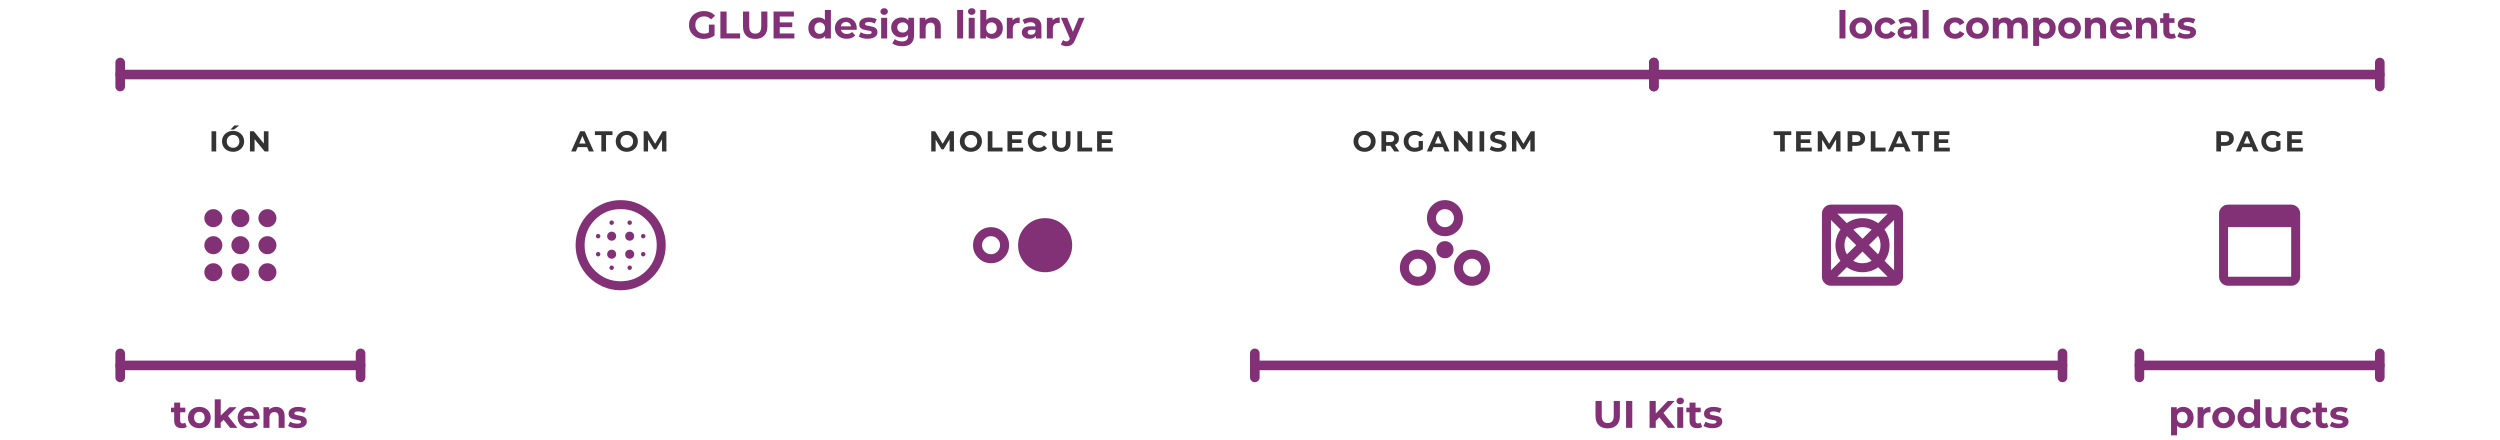 <svg width="1040" height="183" viewBox="0 0 1040 183" fill="none" xmlns="http://www.w3.org/2000/svg">
<path d="M294.896 10.224H297.264V14.768C296.656 15.227 295.952 15.579 295.152 15.824C294.352 16.069 293.547 16.192 292.736 16.192C291.573 16.192 290.528 15.947 289.6 15.456C288.672 14.955 287.941 14.267 287.408 13.392C286.885 12.507 286.624 11.509 286.624 10.4C286.624 9.291 286.885 8.299 287.408 7.424C287.941 6.539 288.677 5.851 289.616 5.36C290.555 4.859 291.611 4.608 292.784 4.608C293.765 4.608 294.656 4.773 295.456 5.104C296.256 5.435 296.928 5.915 297.472 6.544L295.808 8.08C295.008 7.237 294.043 6.816 292.912 6.816C292.197 6.816 291.563 6.965 291.008 7.264C290.453 7.563 290.021 7.984 289.712 8.528C289.403 9.072 289.248 9.696 289.248 10.4C289.248 11.093 289.403 11.712 289.712 12.256C290.021 12.8 290.448 13.227 290.992 13.536C291.547 13.835 292.176 13.984 292.88 13.984C293.627 13.984 294.299 13.824 294.896 13.504V10.224ZM299.672 4.8H302.264V13.888H307.88V16H299.672V4.8ZM314.163 16.192C312.563 16.192 311.315 15.749 310.419 14.864C309.534 13.979 309.091 12.715 309.091 11.072V4.8H311.683V10.976C311.683 12.981 312.515 13.984 314.179 13.984C314.99 13.984 315.609 13.744 316.035 13.264C316.462 12.773 316.675 12.011 316.675 10.976V4.8H319.235V11.072C319.235 12.715 318.787 13.979 317.891 14.864C317.006 15.749 315.763 16.192 314.163 16.192ZM330.469 13.92V16H321.797V4.8H330.261V6.88H324.373V9.312H329.573V11.328H324.373V13.92H330.469ZM345.654 4.128V16H343.27V15.008C342.652 15.755 341.756 16.128 340.582 16.128C339.772 16.128 339.036 15.947 338.374 15.584C337.724 15.221 337.212 14.704 336.838 14.032C336.465 13.36 336.278 12.581 336.278 11.696C336.278 10.811 336.465 10.032 336.838 9.36C337.212 8.688 337.724 8.171 338.374 7.808C339.036 7.445 339.772 7.264 340.582 7.264C341.681 7.264 342.54 7.611 343.158 8.304V4.128H345.654ZM341.014 14.08C341.644 14.08 342.166 13.867 342.582 13.44C342.998 13.003 343.206 12.421 343.206 11.696C343.206 10.971 342.998 10.395 342.582 9.968C342.166 9.531 341.644 9.312 341.014 9.312C340.374 9.312 339.846 9.531 339.43 9.968C339.014 10.395 338.806 10.971 338.806 11.696C338.806 12.421 339.014 13.003 339.43 13.44C339.846 13.867 340.374 14.08 341.014 14.08ZM356.397 11.728C356.397 11.76 356.381 11.984 356.349 12.4H349.837C349.954 12.933 350.231 13.355 350.669 13.664C351.106 13.973 351.65 14.128 352.301 14.128C352.749 14.128 353.143 14.064 353.485 13.936C353.837 13.797 354.162 13.584 354.461 13.296L355.789 14.736C354.978 15.664 353.794 16.128 352.237 16.128C351.266 16.128 350.407 15.941 349.661 15.568C348.914 15.184 348.338 14.656 347.933 13.984C347.527 13.312 347.325 12.549 347.325 11.696C347.325 10.853 347.522 10.096 347.917 9.424C348.322 8.741 348.871 8.213 349.565 7.84C350.269 7.456 351.053 7.264 351.917 7.264C352.759 7.264 353.522 7.445 354.205 7.808C354.887 8.171 355.421 8.693 355.805 9.376C356.199 10.048 356.397 10.832 356.397 11.728ZM351.933 9.152C351.367 9.152 350.893 9.312 350.509 9.632C350.125 9.952 349.89 10.389 349.805 10.944H354.045C353.959 10.4 353.725 9.968 353.341 9.648C352.957 9.317 352.487 9.152 351.933 9.152ZM360.954 16.128C360.24 16.128 359.541 16.043 358.858 15.872C358.176 15.691 357.632 15.467 357.226 15.2L358.058 13.408C358.442 13.653 358.906 13.856 359.45 14.016C359.994 14.165 360.528 14.24 361.05 14.24C362.106 14.24 362.634 13.979 362.634 13.456C362.634 13.211 362.49 13.035 362.202 12.928C361.914 12.821 361.472 12.731 360.874 12.656C360.17 12.549 359.589 12.427 359.13 12.288C358.672 12.149 358.272 11.904 357.93 11.552C357.6 11.2 357.434 10.699 357.434 10.048C357.434 9.504 357.589 9.024 357.898 8.608C358.218 8.181 358.677 7.851 359.274 7.616C359.882 7.381 360.597 7.264 361.418 7.264C362.026 7.264 362.629 7.333 363.226 7.472C363.834 7.6 364.336 7.781 364.73 8.016L363.898 9.792C363.141 9.365 362.314 9.152 361.418 9.152C360.885 9.152 360.485 9.227 360.218 9.376C359.952 9.525 359.818 9.717 359.818 9.952C359.818 10.219 359.962 10.405 360.25 10.512C360.538 10.619 360.997 10.72 361.626 10.816C362.33 10.933 362.906 11.061 363.354 11.2C363.802 11.328 364.192 11.568 364.522 11.92C364.853 12.272 365.018 12.763 365.018 13.392C365.018 13.925 364.858 14.4 364.538 14.816C364.218 15.232 363.749 15.557 363.13 15.792C362.522 16.016 361.797 16.128 360.954 16.128ZM366.558 7.392H369.054V16H366.558V7.392ZM367.806 6.192C367.348 6.192 366.974 6.059 366.686 5.792C366.398 5.525 366.254 5.195 366.254 4.8C366.254 4.405 366.398 4.075 366.686 3.808C366.974 3.541 367.348 3.408 367.806 3.408C368.265 3.408 368.638 3.536 368.926 3.792C369.214 4.048 369.358 4.368 369.358 4.752C369.358 5.168 369.214 5.515 368.926 5.792C368.638 6.059 368.265 6.192 367.806 6.192ZM380.251 7.392V14.56C380.251 16.139 379.84 17.312 379.019 18.08C378.197 18.848 376.997 19.232 375.419 19.232C374.587 19.232 373.797 19.131 373.051 18.928C372.304 18.725 371.685 18.432 371.195 18.048L372.187 16.256C372.549 16.555 373.008 16.789 373.563 16.96C374.117 17.141 374.672 17.232 375.227 17.232C376.091 17.232 376.725 17.035 377.131 16.64C377.547 16.256 377.755 15.669 377.755 14.88V14.512C377.104 15.227 376.197 15.584 375.035 15.584C374.245 15.584 373.52 15.413 372.859 15.072C372.208 14.72 371.691 14.229 371.307 13.6C370.923 12.971 370.731 12.245 370.731 11.424C370.731 10.603 370.923 9.877 371.307 9.248C371.691 8.619 372.208 8.133 372.859 7.792C373.52 7.44 374.245 7.264 375.035 7.264C376.283 7.264 377.232 7.675 377.883 8.496V7.392H380.251ZM375.531 13.536C376.192 13.536 376.731 13.344 377.147 12.96C377.573 12.565 377.787 12.053 377.787 11.424C377.787 10.795 377.573 10.288 377.147 9.904C376.731 9.509 376.192 9.312 375.531 9.312C374.869 9.312 374.325 9.509 373.899 9.904C373.472 10.288 373.259 10.795 373.259 11.424C373.259 12.053 373.472 12.565 373.899 12.96C374.325 13.344 374.869 13.536 375.531 13.536ZM387.806 7.264C388.873 7.264 389.731 7.584 390.382 8.224C391.043 8.864 391.374 9.813 391.374 11.072V16H388.878V11.456C388.878 10.773 388.729 10.267 388.43 9.936C388.131 9.595 387.699 9.424 387.134 9.424C386.505 9.424 386.003 9.621 385.63 10.016C385.257 10.4 385.07 10.976 385.07 11.744V16H382.574V7.392H384.958V8.4C385.289 8.037 385.699 7.76 386.19 7.568C386.681 7.365 387.219 7.264 387.806 7.264ZM398.168 4.128H400.664V16H398.168V4.128ZM402.98 7.392H405.476V16H402.98V7.392ZM404.228 6.192C403.769 6.192 403.396 6.059 403.108 5.792C402.82 5.525 402.676 5.195 402.676 4.8C402.676 4.405 402.82 4.075 403.108 3.808C403.396 3.541 403.769 3.408 404.228 3.408C404.687 3.408 405.06 3.536 405.348 3.792C405.636 4.048 405.78 4.368 405.78 4.752C405.78 5.168 405.636 5.515 405.348 5.792C405.06 6.059 404.687 6.192 404.228 6.192ZM412.881 7.264C413.681 7.264 414.406 7.451 415.057 7.824C415.718 8.187 416.235 8.704 416.609 9.376C416.982 10.037 417.169 10.811 417.169 11.696C417.169 12.581 416.982 13.36 416.609 14.032C416.235 14.693 415.718 15.211 415.057 15.584C414.406 15.947 413.681 16.128 412.881 16.128C411.697 16.128 410.795 15.755 410.177 15.008V16H407.793V4.128H410.289V8.304C410.918 7.611 411.782 7.264 412.881 7.264ZM412.449 14.08C413.089 14.08 413.611 13.867 414.017 13.44C414.433 13.003 414.641 12.421 414.641 11.696C414.641 10.971 414.433 10.395 414.017 9.968C413.611 9.531 413.089 9.312 412.449 9.312C411.809 9.312 411.281 9.531 410.865 9.968C410.459 10.395 410.257 10.971 410.257 11.696C410.257 12.421 410.459 13.003 410.865 13.44C411.281 13.867 411.809 14.08 412.449 14.08ZM421.224 8.528C421.522 8.112 421.922 7.797 422.424 7.584C422.936 7.371 423.522 7.264 424.184 7.264V9.568C423.906 9.547 423.72 9.536 423.624 9.536C422.909 9.536 422.349 9.739 421.944 10.144C421.538 10.539 421.336 11.136 421.336 11.936V16H418.84V7.392H421.224V8.528ZM429.093 7.264C430.426 7.264 431.45 7.584 432.165 8.224C432.879 8.853 433.237 9.808 433.237 11.088V16H430.901V14.928C430.431 15.728 429.557 16.128 428.277 16.128C427.615 16.128 427.039 16.016 426.549 15.792C426.069 15.568 425.701 15.259 425.445 14.864C425.189 14.469 425.061 14.021 425.061 13.52C425.061 12.72 425.359 12.091 425.957 11.632C426.565 11.173 427.498 10.944 428.757 10.944H430.741C430.741 10.4 430.575 9.984 430.245 9.696C429.914 9.397 429.418 9.248 428.757 9.248C428.298 9.248 427.845 9.323 427.397 9.472C426.959 9.611 426.586 9.803 426.277 10.048L425.381 8.304C425.85 7.973 426.41 7.717 427.061 7.536C427.722 7.355 428.399 7.264 429.093 7.264ZM428.901 14.448C429.327 14.448 429.706 14.352 430.037 14.16C430.367 13.957 430.602 13.664 430.741 13.28V12.4H429.029C428.005 12.4 427.493 12.736 427.493 13.408C427.493 13.728 427.615 13.984 427.861 14.176C428.117 14.357 428.463 14.448 428.901 14.448ZM437.88 8.528C438.178 8.112 438.578 7.797 439.08 7.584C439.592 7.371 440.178 7.264 440.84 7.264V9.568C440.562 9.547 440.376 9.536 440.28 9.536C439.565 9.536 439.005 9.739 438.6 10.144C438.194 10.539 437.992 11.136 437.992 11.936V16H435.496V7.392H437.88V8.528ZM451.165 7.392L447.277 16.528C446.882 17.52 446.391 18.219 445.805 18.624C445.229 19.029 444.53 19.232 443.709 19.232C443.261 19.232 442.818 19.163 442.381 19.024C441.943 18.885 441.586 18.693 441.309 18.448L442.221 16.672C442.413 16.843 442.631 16.976 442.877 17.072C443.133 17.168 443.383 17.216 443.629 17.216C443.97 17.216 444.247 17.131 444.461 16.96C444.674 16.8 444.866 16.528 445.037 16.144L445.069 16.064L441.341 7.392H443.917L446.333 13.232L448.765 7.392H451.165Z" fill="#833177"/>
<path d="M50 26V36" stroke="#833177" stroke-width="4" stroke-linecap="round"/>
<path d="M50 31H688" stroke="#833177" stroke-width="4" stroke-linecap="round"/>
<path d="M688 26V36" stroke="#833177" stroke-width="4" stroke-linecap="round"/>
<path d="M765.215 4.128H767.711V16H765.215V4.128ZM774.123 16.128C773.216 16.128 772.4 15.941 771.675 15.568C770.96 15.184 770.4 14.656 769.995 13.984C769.59 13.312 769.387 12.549 769.387 11.696C769.387 10.843 769.59 10.08 769.995 9.408C770.4 8.736 770.96 8.213 771.675 7.84C772.4 7.456 773.216 7.264 774.123 7.264C775.03 7.264 775.84 7.456 776.555 7.84C777.27 8.213 777.83 8.736 778.235 9.408C778.64 10.08 778.843 10.843 778.843 11.696C778.843 12.549 778.64 13.312 778.235 13.984C777.83 14.656 777.27 15.184 776.555 15.568C775.84 15.941 775.03 16.128 774.123 16.128ZM774.123 14.08C774.763 14.08 775.286 13.867 775.691 13.44C776.107 13.003 776.315 12.421 776.315 11.696C776.315 10.971 776.107 10.395 775.691 9.968C775.286 9.531 774.763 9.312 774.123 9.312C773.483 9.312 772.955 9.531 772.539 9.968C772.123 10.395 771.915 10.971 771.915 11.696C771.915 12.421 772.123 13.003 772.539 13.44C772.955 13.867 773.483 14.08 774.123 14.08ZM784.671 16.128C783.754 16.128 782.927 15.941 782.191 15.568C781.466 15.184 780.895 14.656 780.479 13.984C780.074 13.312 779.871 12.549 779.871 11.696C779.871 10.843 780.074 10.08 780.479 9.408C780.895 8.736 781.466 8.213 782.191 7.84C782.927 7.456 783.754 7.264 784.671 7.264C785.578 7.264 786.367 7.456 787.039 7.84C787.722 8.213 788.218 8.752 788.527 9.456L786.591 10.496C786.143 9.707 785.498 9.312 784.655 9.312C784.005 9.312 783.466 9.525 783.039 9.952C782.613 10.379 782.399 10.96 782.399 11.696C782.399 12.432 782.613 13.013 783.039 13.44C783.466 13.867 784.005 14.08 784.655 14.08C785.509 14.08 786.154 13.685 786.591 12.896L788.527 13.952C788.218 14.635 787.722 15.168 787.039 15.552C786.367 15.936 785.578 16.128 784.671 16.128ZM793.437 7.264C794.77 7.264 795.794 7.584 796.509 8.224C797.223 8.853 797.581 9.808 797.581 11.088V16H795.245V14.928C794.775 15.728 793.901 16.128 792.621 16.128C791.959 16.128 791.383 16.016 790.893 15.792C790.413 15.568 790.045 15.259 789.789 14.864C789.533 14.469 789.405 14.021 789.405 13.52C789.405 12.72 789.703 12.091 790.301 11.632C790.909 11.173 791.842 10.944 793.101 10.944H795.085C795.085 10.4 794.919 9.984 794.589 9.696C794.258 9.397 793.762 9.248 793.101 9.248C792.642 9.248 792.189 9.323 791.741 9.472C791.303 9.611 790.93 9.803 790.621 10.048L789.725 8.304C790.194 7.973 790.754 7.717 791.405 7.536C792.066 7.355 792.743 7.264 793.437 7.264ZM793.245 14.448C793.671 14.448 794.05 14.352 794.381 14.16C794.711 13.957 794.946 13.664 795.085 13.28V12.4H793.373C792.349 12.4 791.837 12.736 791.837 13.408C791.837 13.728 791.959 13.984 792.205 14.176C792.461 14.357 792.807 14.448 793.245 14.448ZM799.84 4.128H802.336V16H799.84V4.128ZM813.343 16.128C812.426 16.128 811.599 15.941 810.863 15.568C810.138 15.184 809.567 14.656 809.151 13.984C808.746 13.312 808.543 12.549 808.543 11.696C808.543 10.843 808.746 10.08 809.151 9.408C809.567 8.736 810.138 8.213 810.863 7.84C811.599 7.456 812.426 7.264 813.343 7.264C814.25 7.264 815.039 7.456 815.711 7.84C816.394 8.213 816.89 8.752 817.199 9.456L815.263 10.496C814.815 9.707 814.17 9.312 813.327 9.312C812.677 9.312 812.138 9.525 811.711 9.952C811.285 10.379 811.071 10.96 811.071 11.696C811.071 12.432 811.285 13.013 811.711 13.44C812.138 13.867 812.677 14.08 813.327 14.08C814.181 14.08 814.826 13.685 815.263 12.896L817.199 13.952C816.89 14.635 816.394 15.168 815.711 15.552C815.039 15.936 814.25 16.128 813.343 16.128ZM822.623 16.128C821.716 16.128 820.9 15.941 820.175 15.568C819.46 15.184 818.9 14.656 818.495 13.984C818.09 13.312 817.887 12.549 817.887 11.696C817.887 10.843 818.09 10.08 818.495 9.408C818.9 8.736 819.46 8.213 820.175 7.84C820.9 7.456 821.716 7.264 822.623 7.264C823.53 7.264 824.34 7.456 825.055 7.84C825.77 8.213 826.33 8.736 826.735 9.408C827.14 10.08 827.343 10.843 827.343 11.696C827.343 12.549 827.14 13.312 826.735 13.984C826.33 14.656 825.77 15.184 825.055 15.568C824.34 15.941 823.53 16.128 822.623 16.128ZM822.623 14.08C823.263 14.08 823.786 13.867 824.191 13.44C824.607 13.003 824.815 12.421 824.815 11.696C824.815 10.971 824.607 10.395 824.191 9.968C823.786 9.531 823.263 9.312 822.623 9.312C821.983 9.312 821.455 9.531 821.039 9.968C820.623 10.395 820.415 10.971 820.415 11.696C820.415 12.421 820.623 13.003 821.039 13.44C821.455 13.867 821.983 14.08 822.623 14.08ZM840.035 7.264C841.113 7.264 841.966 7.584 842.595 8.224C843.235 8.853 843.555 9.803 843.555 11.072V16H841.059V11.456C841.059 10.773 840.915 10.267 840.627 9.936C840.35 9.595 839.95 9.424 839.427 9.424C838.841 9.424 838.377 9.616 838.035 10C837.694 10.373 837.523 10.933 837.523 11.68V16H835.027V11.456C835.027 10.101 834.483 9.424 833.395 9.424C832.819 9.424 832.361 9.616 832.019 10C831.678 10.373 831.507 10.933 831.507 11.68V16H829.011V7.392H831.395V8.384C831.715 8.021 832.105 7.744 832.563 7.552C833.033 7.36 833.545 7.264 834.099 7.264C834.707 7.264 835.257 7.387 835.747 7.632C836.238 7.867 836.633 8.213 836.931 8.672C837.283 8.224 837.726 7.877 838.259 7.632C838.803 7.387 839.395 7.264 840.035 7.264ZM850.881 7.264C851.681 7.264 852.406 7.451 853.057 7.824C853.718 8.187 854.235 8.704 854.609 9.376C854.982 10.037 855.169 10.811 855.169 11.696C855.169 12.581 854.982 13.36 854.609 14.032C854.235 14.693 853.718 15.211 853.057 15.584C852.406 15.947 851.681 16.128 850.881 16.128C849.782 16.128 848.918 15.781 848.289 15.088V19.104H845.793V7.392H848.177V8.384C848.795 7.637 849.697 7.264 850.881 7.264ZM850.449 14.08C851.089 14.08 851.611 13.867 852.017 13.44C852.433 13.003 852.641 12.421 852.641 11.696C852.641 10.971 852.433 10.395 852.017 9.968C851.611 9.531 851.089 9.312 850.449 9.312C849.809 9.312 849.281 9.531 848.865 9.968C848.459 10.395 848.257 10.971 848.257 11.696C848.257 12.421 848.459 13.003 848.865 13.44C849.281 13.867 849.809 14.08 850.449 14.08ZM860.936 16.128C860.029 16.128 859.213 15.941 858.488 15.568C857.773 15.184 857.213 14.656 856.808 13.984C856.402 13.312 856.2 12.549 856.2 11.696C856.2 10.843 856.402 10.08 856.808 9.408C857.213 8.736 857.773 8.213 858.488 7.84C859.213 7.456 860.029 7.264 860.936 7.264C861.842 7.264 862.653 7.456 863.368 7.84C864.082 8.213 864.642 8.736 865.048 9.408C865.453 10.08 865.656 10.843 865.656 11.696C865.656 12.549 865.453 13.312 865.048 13.984C864.642 14.656 864.082 15.184 863.368 15.568C862.653 15.941 861.842 16.128 860.936 16.128ZM860.936 14.08C861.576 14.08 862.098 13.867 862.504 13.44C862.92 13.003 863.128 12.421 863.128 11.696C863.128 10.971 862.92 10.395 862.504 9.968C862.098 9.531 861.576 9.312 860.936 9.312C860.296 9.312 859.768 9.531 859.352 9.968C858.936 10.395 858.728 10.971 858.728 11.696C858.728 12.421 858.936 13.003 859.352 13.44C859.768 13.867 860.296 14.08 860.936 14.08ZM872.556 7.264C873.623 7.264 874.481 7.584 875.132 8.224C875.793 8.864 876.124 9.813 876.124 11.072V16H873.628V11.456C873.628 10.773 873.479 10.267 873.18 9.936C872.881 9.595 872.449 9.424 871.884 9.424C871.255 9.424 870.753 9.621 870.38 10.016C870.007 10.4 869.82 10.976 869.82 11.744V16H867.324V7.392H869.708V8.4C870.039 8.037 870.449 7.76 870.94 7.568C871.431 7.365 871.969 7.264 872.556 7.264ZM886.912 11.728C886.912 11.76 886.896 11.984 886.864 12.4H880.352C880.469 12.933 880.747 13.355 881.184 13.664C881.621 13.973 882.165 14.128 882.816 14.128C883.264 14.128 883.659 14.064 884 13.936C884.352 13.797 884.677 13.584 884.976 13.296L886.304 14.736C885.493 15.664 884.309 16.128 882.752 16.128C881.781 16.128 880.923 15.941 880.176 15.568C879.429 15.184 878.853 14.656 878.448 13.984C878.043 13.312 877.84 12.549 877.84 11.696C877.84 10.853 878.037 10.096 878.432 9.424C878.837 8.741 879.387 8.213 880.08 7.84C880.784 7.456 881.568 7.264 882.432 7.264C883.275 7.264 884.037 7.445 884.72 7.808C885.403 8.171 885.936 8.693 886.32 9.376C886.715 10.048 886.912 10.832 886.912 11.728ZM882.448 9.152C881.883 9.152 881.408 9.312 881.024 9.632C880.64 9.952 880.405 10.389 880.32 10.944H884.56C884.475 10.4 884.24 9.968 883.856 9.648C883.472 9.317 883.003 9.152 882.448 9.152ZM893.806 7.264C894.873 7.264 895.731 7.584 896.382 8.224C897.043 8.864 897.374 9.813 897.374 11.072V16H894.878V11.456C894.878 10.773 894.729 10.267 894.43 9.936C894.131 9.595 893.699 9.424 893.134 9.424C892.505 9.424 892.003 9.621 891.63 10.016C891.257 10.4 891.07 10.976 891.07 11.744V16H888.574V7.392H890.958V8.4C891.289 8.037 891.699 7.76 892.19 7.568C892.681 7.365 893.219 7.264 893.806 7.264ZM905.188 15.584C904.943 15.765 904.639 15.904 904.276 16C903.924 16.085 903.551 16.128 903.156 16.128C902.132 16.128 901.338 15.867 900.772 15.344C900.218 14.821 899.94 14.053 899.94 13.04V9.504H898.612V7.584H899.94V5.488H902.436V7.584H904.58V9.504H902.436V13.008C902.436 13.371 902.527 13.653 902.708 13.856C902.9 14.048 903.167 14.144 903.508 14.144C903.903 14.144 904.239 14.037 904.516 13.824L905.188 15.584ZM909.486 16.128C908.771 16.128 908.072 16.043 907.39 15.872C906.707 15.691 906.163 15.467 905.758 15.2L906.59 13.408C906.974 13.653 907.438 13.856 907.982 14.016C908.526 14.165 909.059 14.24 909.582 14.24C910.638 14.24 911.166 13.979 911.166 13.456C911.166 13.211 911.022 13.035 910.734 12.928C910.446 12.821 910.003 12.731 909.406 12.656C908.702 12.549 908.12 12.427 907.662 12.288C907.203 12.149 906.803 11.904 906.462 11.552C906.131 11.2 905.965 10.699 905.965 10.048C905.965 9.504 906.12 9.024 906.43 8.608C906.75 8.181 907.208 7.851 907.806 7.616C908.414 7.381 909.128 7.264 909.95 7.264C910.558 7.264 911.16 7.333 911.758 7.472C912.366 7.6 912.867 7.781 913.262 8.016L912.43 9.792C911.672 9.365 910.846 9.152 909.95 9.152C909.416 9.152 909.016 9.227 908.75 9.376C908.483 9.525 908.35 9.717 908.35 9.952C908.35 10.219 908.494 10.405 908.782 10.512C909.07 10.619 909.528 10.72 910.158 10.816C910.862 10.933 911.438 11.061 911.886 11.2C912.334 11.328 912.723 11.568 913.054 11.92C913.384 12.272 913.55 12.763 913.55 13.392C913.55 13.925 913.39 14.4 913.07 14.816C912.75 15.232 912.28 15.557 911.662 15.792C911.054 16.016 910.328 16.128 909.486 16.128Z" fill="#833177"/>
<path d="M688 26V36" stroke="#833177" stroke-width="4" stroke-linecap="round"/>
<path d="M688 31H990" stroke="#833177" stroke-width="4" stroke-linecap="round"/>
<path d="M990 26V36" stroke="#833177" stroke-width="4" stroke-linecap="round"/>
<path d="M87.996 54.6H89.94V63H87.996V54.6ZM96.962 63.144C96.09 63.144 95.302 62.956 94.597 62.58C93.901 62.204 93.353 61.688 92.954 61.032C92.561 60.368 92.365 59.624 92.365 58.8C92.365 57.976 92.561 57.236 92.954 56.58C93.353 55.916 93.901 55.396 94.597 55.02C95.302 54.644 96.09 54.456 96.962 54.456C97.834 54.456 98.618 54.644 99.314 55.02C100.01 55.396 100.558 55.916 100.958 56.58C101.358 57.236 101.558 57.976 101.558 58.8C101.558 59.624 101.358 60.368 100.958 61.032C100.558 61.688 100.01 62.204 99.314 62.58C98.618 62.956 97.834 63.144 96.962 63.144ZM96.962 61.488C97.457 61.488 97.906 61.376 98.305 61.152C98.706 60.92 99.017 60.6 99.242 60.192C99.474 59.784 99.59 59.32 99.59 58.8C99.59 58.28 99.474 57.816 99.242 57.408C99.017 57 98.706 56.684 98.305 56.46C97.906 56.228 97.457 56.112 96.962 56.112C96.466 56.112 96.017 56.228 95.618 56.46C95.218 56.684 94.901 57 94.669 57.408C94.445 57.816 94.334 58.28 94.334 58.8C94.334 59.32 94.445 59.784 94.669 60.192C94.901 60.6 95.218 60.92 95.618 61.152C96.017 61.376 96.466 61.488 96.962 61.488ZM97.49 52.188H99.505L97.334 53.916H95.87L97.49 52.188ZM111.683 54.6V63H110.087L105.899 57.9V63H103.979V54.6H105.587L109.763 59.7V54.6H111.683Z" fill="#333333"/>
<mask id="mask0_1191_14022" style="mask-type:alpha" maskUnits="userSpaceOnUse" x="77" y="79" width="46" height="46">
<rect x="77.5" y="79.5" width="45" height="45" fill="#D9D9D9"/>
</mask>
<g mask="url(#mask0_1191_14022)">
<path d="M88.75 117C87.719 117 86.836 116.632 86.102 115.898C85.367 115.164 85 114.281 85 113.25C85 112.218 85.367 111.335 86.102 110.601C86.836 109.867 87.719 109.5 88.75 109.5C89.781 109.5 90.664 109.867 91.398 110.601C92.133 111.335 92.5 112.218 92.5 113.25C92.5 114.281 92.133 115.164 91.398 115.898C90.664 116.632 89.781 117 88.75 117ZM100 117C98.969 117 98.086 116.632 97.352 115.898C96.617 115.164 96.25 114.281 96.25 113.25C96.25 112.218 96.617 111.335 97.352 110.601C98.086 109.867 98.969 109.5 100 109.5C101.031 109.5 101.914 109.867 102.648 110.601C103.383 111.335 103.75 112.218 103.75 113.25C103.75 114.281 103.383 115.164 102.648 115.898C101.914 116.632 101.031 117 100 117ZM111.25 117C110.219 117 109.336 116.632 108.602 115.898C107.867 115.164 107.5 114.281 107.5 113.25C107.5 112.218 107.867 111.335 108.602 110.601C109.336 109.867 110.219 109.5 111.25 109.5C112.281 109.5 113.164 109.867 113.898 110.601C114.633 111.335 115 112.218 115 113.25C115 114.281 114.633 115.164 113.898 115.898C113.164 116.632 112.281 117 111.25 117ZM88.75 105.75C87.719 105.75 86.836 105.382 86.102 104.648C85.367 103.914 85 103.031 85 102C85 100.968 85.367 100.085 86.102 99.351C86.836 98.617 87.719 98.249 88.75 98.249C89.781 98.249 90.664 98.617 91.398 99.351C92.133 100.085 92.5 100.968 92.5 102C92.5 103.031 92.133 103.914 91.398 104.648C90.664 105.382 89.781 105.75 88.75 105.75ZM100 105.75C98.969 105.75 98.086 105.382 97.352 104.648C96.617 103.914 96.25 103.031 96.25 102C96.25 100.968 96.617 100.085 97.352 99.351C98.086 98.617 98.969 98.249 100 98.249C101.031 98.249 101.914 98.617 102.648 99.351C103.383 100.085 103.75 100.968 103.75 102C103.75 103.031 103.383 103.914 102.648 104.648C101.914 105.382 101.031 105.75 100 105.75ZM111.25 105.75C110.219 105.75 109.336 105.382 108.602 104.648C107.867 103.914 107.5 103.031 107.5 102C107.5 100.968 107.867 100.085 108.602 99.351C109.336 98.617 110.219 98.249 111.25 98.249C112.281 98.249 113.164 98.617 113.898 99.351C114.633 100.085 115 100.968 115 102C115 103.031 114.633 103.914 113.898 104.648C113.164 105.382 112.281 105.75 111.25 105.75ZM88.75 94.499C87.719 94.499 86.836 94.132 86.102 93.398C85.367 92.664 85 91.781 85 90.749C85 89.718 85.367 88.835 86.102 88.101C86.836 87.367 87.719 86.999 88.75 86.999C89.781 86.999 90.664 87.367 91.398 88.101C92.133 88.835 92.5 89.718 92.5 90.749C92.5 91.781 92.133 92.664 91.398 93.398C90.664 94.132 89.781 94.499 88.75 94.499ZM100 94.499C98.969 94.499 98.086 94.132 97.352 93.398C96.617 92.664 96.25 91.781 96.25 90.749C96.25 89.718 96.617 88.835 97.352 88.101C98.086 87.367 98.969 86.999 100 86.999C101.031 86.999 101.914 87.367 102.648 88.101C103.383 88.835 103.75 89.718 103.75 90.749C103.75 91.781 103.383 92.664 102.648 93.398C101.914 94.132 101.031 94.499 100 94.499ZM111.25 94.499C110.219 94.499 109.336 94.132 108.602 93.398C107.867 92.664 107.5 91.781 107.5 90.749C107.5 89.718 107.867 88.835 108.602 88.101C109.336 87.367 110.219 86.999 111.25 86.999C112.281 86.999 113.164 87.367 113.898 88.101C114.633 88.835 115 89.718 115 90.749C115 91.781 114.633 92.664 113.898 93.398C113.164 94.132 112.281 94.499 111.25 94.499Z" fill="#833177"/>
</g>
<path d="M244.228 61.2H240.328L239.584 63H237.592L241.336 54.6H243.256L247.012 63H244.972L244.228 61.2ZM243.616 59.724L242.284 56.508L240.952 59.724H243.616ZM250.162 56.184H247.474V54.6H254.794V56.184H252.106V63H250.162V56.184ZM260.751 63.144C259.879 63.144 259.091 62.956 258.387 62.58C257.691 62.204 257.143 61.688 256.743 61.032C256.351 60.368 256.155 59.624 256.155 58.8C256.155 57.976 256.351 57.236 256.743 56.58C257.143 55.916 257.691 55.396 258.387 55.02C259.091 54.644 259.879 54.456 260.751 54.456C261.623 54.456 262.407 54.644 263.103 55.02C263.799 55.396 264.347 55.916 264.747 56.58C265.147 57.236 265.347 57.976 265.347 58.8C265.347 59.624 265.147 60.368 264.747 61.032C264.347 61.688 263.799 62.204 263.103 62.58C262.407 62.956 261.623 63.144 260.751 63.144ZM260.751 61.488C261.247 61.488 261.695 61.376 262.095 61.152C262.495 60.92 262.807 60.6 263.031 60.192C263.263 59.784 263.379 59.32 263.379 58.8C263.379 58.28 263.263 57.816 263.031 57.408C262.807 57 262.495 56.684 262.095 56.46C261.695 56.228 261.247 56.112 260.751 56.112C260.255 56.112 259.807 56.228 259.407 56.46C259.007 56.684 258.691 57 258.459 57.408C258.235 57.816 258.123 58.28 258.123 58.8C258.123 59.32 258.235 59.784 258.459 60.192C258.691 60.6 259.007 60.92 259.407 61.152C259.807 61.376 260.255 61.488 260.751 61.488ZM275.412 63L275.4 57.96L272.928 62.112H272.052L269.592 58.068V63H267.768V54.6H269.376L272.52 59.82L275.616 54.6H277.212L277.236 63H275.412Z" fill="#333333"/>
<mask id="mask1_1191_14022" style="mask-type:alpha" maskUnits="userSpaceOnUse" x="235" y="79" width="46" height="46">
<rect x="235.7" y="79.5" width="45" height="45" fill="#D9D9D9"/>
</mask>
<g mask="url(#mask1_1191_14022)">
<path d="M254.45 100.125C254.981 100.125 255.427 99.945 255.786 99.586C256.146 99.227 256.325 98.781 256.325 98.25C256.325 97.719 256.146 97.273 255.786 96.914C255.427 96.555 254.981 96.375 254.45 96.375C253.919 96.375 253.474 96.555 253.114 96.914C252.755 97.273 252.575 97.719 252.575 98.25C252.575 98.781 252.755 99.227 253.114 99.586C253.474 99.945 253.919 100.125 254.45 100.125ZM254.45 107.625C254.981 107.625 255.427 107.445 255.786 107.086C256.146 106.727 256.325 106.281 256.325 105.75C256.325 105.219 256.146 104.773 255.786 104.414C255.427 104.055 254.981 103.875 254.45 103.875C253.919 103.875 253.474 104.055 253.114 104.414C252.755 104.773 252.575 105.219 252.575 105.75C252.575 106.281 252.755 106.727 253.114 107.086C253.474 107.445 253.919 107.625 254.45 107.625ZM248.825 99.188C249.075 99.188 249.294 99.094 249.481 98.906C249.669 98.719 249.763 98.5 249.763 98.25C249.763 98 249.669 97.781 249.481 97.594C249.294 97.406 249.075 97.312 248.825 97.312C248.575 97.312 248.356 97.406 248.169 97.594C247.981 97.781 247.888 98 247.888 98.25C247.888 98.5 247.981 98.719 248.169 98.906C248.356 99.094 248.575 99.188 248.825 99.188ZM254.45 112.312C254.7 112.312 254.919 112.219 255.106 112.031C255.294 111.844 255.388 111.625 255.388 111.375C255.388 111.125 255.294 110.906 255.106 110.719C254.919 110.531 254.7 110.438 254.45 110.438C254.2 110.438 253.981 110.531 253.794 110.719C253.606 110.906 253.513 111.125 253.513 111.375C253.513 111.625 253.606 111.844 253.794 112.031C253.981 112.219 254.2 112.312 254.45 112.312ZM248.825 106.688C249.075 106.688 249.294 106.594 249.481 106.406C249.669 106.219 249.763 106 249.763 105.75C249.763 105.5 249.669 105.281 249.481 105.094C249.294 104.906 249.075 104.812 248.825 104.812C248.575 104.812 248.356 104.906 248.169 105.094C247.981 105.281 247.888 105.5 247.888 105.75C247.888 106 247.981 106.219 248.169 106.406C248.356 106.594 248.575 106.688 248.825 106.688ZM254.45 93.562C254.7 93.562 254.919 93.469 255.106 93.281C255.294 93.094 255.388 92.875 255.388 92.625C255.388 92.375 255.294 92.156 255.106 91.969C254.919 91.781 254.7 91.688 254.45 91.688C254.2 91.688 253.981 91.781 253.794 91.969C253.606 92.156 253.513 92.375 253.513 92.625C253.513 92.875 253.606 93.094 253.794 93.281C253.981 93.469 254.2 93.562 254.45 93.562ZM261.95 100.125C262.481 100.125 262.927 99.945 263.286 99.586C263.646 99.227 263.825 98.781 263.825 98.25C263.825 97.719 263.646 97.273 263.286 96.914C262.927 96.555 262.481 96.375 261.95 96.375C261.419 96.375 260.974 96.555 260.614 96.914C260.255 97.273 260.075 97.719 260.075 98.25C260.075 98.781 260.255 99.227 260.614 99.586C260.974 99.945 261.419 100.125 261.95 100.125ZM261.95 93.562C262.2 93.562 262.419 93.469 262.606 93.281C262.794 93.094 262.888 92.875 262.888 92.625C262.888 92.375 262.794 92.156 262.606 91.969C262.419 91.781 262.2 91.688 261.95 91.688C261.7 91.688 261.481 91.781 261.294 91.969C261.106 92.156 261.013 92.375 261.013 92.625C261.013 92.875 261.106 93.094 261.294 93.281C261.481 93.469 261.7 93.562 261.95 93.562ZM267.575 106.688C267.825 106.688 268.044 106.594 268.231 106.406C268.419 106.219 268.513 106 268.513 105.75C268.513 105.5 268.419 105.281 268.231 105.094C268.044 104.906 267.825 104.812 267.575 104.812C267.325 104.812 267.106 104.906 266.919 105.094C266.731 105.281 266.638 105.5 266.638 105.75C266.638 106 266.731 106.219 266.919 106.406C267.106 106.594 267.325 106.688 267.575 106.688ZM267.575 99.188C267.825 99.188 268.044 99.094 268.231 98.906C268.419 98.719 268.513 98.5 268.513 98.25C268.513 98 268.419 97.781 268.231 97.594C268.044 97.406 267.825 97.312 267.575 97.312C267.325 97.312 267.106 97.406 266.919 97.594C266.731 97.781 266.638 98 266.638 98.25C266.638 98.5 266.731 98.719 266.919 98.906C267.106 99.094 267.325 99.188 267.575 99.188ZM258.2 120.75C255.606 120.75 253.169 120.258 250.888 119.273C248.606 118.289 246.622 116.953 244.935 115.266C243.247 113.578 241.911 111.594 240.927 109.313C239.942 107.031 239.45 104.594 239.45 102C239.45 99.406 239.942 96.969 240.927 94.688C241.911 92.406 243.247 90.422 244.935 88.734C246.622 87.047 248.606 85.711 250.888 84.727C253.169 83.742 255.606 83.25 258.2 83.25C260.794 83.25 263.231 83.742 265.513 84.727C267.794 85.711 269.778 87.047 271.466 88.734C273.153 90.422 274.489 92.406 275.474 94.688C276.458 96.969 276.95 99.406 276.95 102C276.95 104.594 276.458 107.031 275.474 109.313C274.489 111.594 273.153 113.578 271.466 115.266C269.778 116.953 267.794 118.289 265.513 119.273C263.231 120.258 260.794 120.75 258.2 120.75ZM258.2 117C262.388 117 265.935 115.547 268.841 112.641C271.747 109.734 273.2 106.188 273.2 102C273.2 97.812 271.747 94.266 268.841 91.359C265.935 88.453 262.388 87 258.2 87C254.013 87 250.466 88.453 247.56 91.359C244.653 94.266 243.2 97.812 243.2 102C243.2 106.188 244.653 109.734 247.56 112.641C250.466 115.547 254.013 117 258.2 117ZM261.95 112.312C262.2 112.312 262.419 112.219 262.606 112.031C262.794 111.844 262.888 111.625 262.888 111.375C262.888 111.125 262.794 110.906 262.606 110.719C262.419 110.531 262.2 110.438 261.95 110.438C261.7 110.438 261.481 110.531 261.294 110.719C261.106 110.906 261.013 111.125 261.013 111.375C261.013 111.625 261.106 111.844 261.294 112.031C261.481 112.219 261.7 112.312 261.95 112.312ZM261.95 107.625C262.481 107.625 262.927 107.445 263.286 107.086C263.646 106.727 263.825 106.281 263.825 105.75C263.825 105.219 263.646 104.773 263.286 104.414C262.927 104.055 262.481 103.875 261.95 103.875C261.419 103.875 260.974 104.055 260.614 104.414C260.255 104.773 260.075 105.219 260.075 105.75C260.075 106.281 260.255 106.727 260.614 107.086C260.974 107.445 261.419 107.625 261.95 107.625Z" fill="#833177"/>
</g>
<path d="M395.04 63L395.028 57.96L392.556 62.112H391.68L389.22 58.068V63H387.396V54.6H389.004L392.148 59.82L395.244 54.6H396.84L396.864 63H395.04ZM403.885 63.144C403.013 63.144 402.225 62.956 401.521 62.58C400.825 62.204 400.277 61.688 399.877 61.032C399.485 60.368 399.289 59.624 399.289 58.8C399.289 57.976 399.485 57.236 399.877 56.58C400.277 55.916 400.825 55.396 401.521 55.02C402.225 54.644 403.013 54.456 403.885 54.456C404.757 54.456 405.541 54.644 406.237 55.02C406.933 55.396 407.481 55.916 407.881 56.58C408.281 57.236 408.481 57.976 408.481 58.8C408.481 59.624 408.281 60.368 407.881 61.032C407.481 61.688 406.933 62.204 406.237 62.58C405.541 62.956 404.757 63.144 403.885 63.144ZM403.885 61.488C404.381 61.488 404.829 61.376 405.229 61.152C405.629 60.92 405.941 60.6 406.165 60.192C406.397 59.784 406.513 59.32 406.513 58.8C406.513 58.28 406.397 57.816 406.165 57.408C405.941 57 405.629 56.684 405.229 56.46C404.829 56.228 404.381 56.112 403.885 56.112C403.389 56.112 402.941 56.228 402.541 56.46C402.141 56.684 401.825 57 401.593 57.408C401.369 57.816 401.257 58.28 401.257 58.8C401.257 59.32 401.369 59.784 401.593 60.192C401.825 60.6 402.141 60.92 402.541 61.152C402.941 61.376 403.389 61.488 403.885 61.488ZM410.902 54.6H412.846V61.416H417.058V63H410.902V54.6ZM425.608 61.44V63H419.104V54.6H425.452V56.16H421.036V57.984H424.936V59.496H421.036V61.44H425.608ZM432.111 63.144C431.255 63.144 430.479 62.96 429.783 62.592C429.095 62.216 428.551 61.7 428.151 61.044C427.759 60.38 427.563 59.632 427.563 58.8C427.563 57.968 427.759 57.224 428.151 56.568C428.551 55.904 429.095 55.388 429.783 55.02C430.479 54.644 431.259 54.456 432.123 54.456C432.851 54.456 433.507 54.584 434.091 54.84C434.683 55.096 435.179 55.464 435.579 55.944L434.331 57.096C433.763 56.44 433.059 56.112 432.219 56.112C431.699 56.112 431.235 56.228 430.827 56.46C430.419 56.684 430.099 57 429.867 57.408C429.643 57.816 429.531 58.28 429.531 58.8C429.531 59.32 429.643 59.784 429.867 60.192C430.099 60.6 430.419 60.92 430.827 61.152C431.235 61.376 431.699 61.488 432.219 61.488C433.059 61.488 433.763 61.156 434.331 60.492L435.579 61.644C435.179 62.132 434.683 62.504 434.091 62.76C433.499 63.016 432.839 63.144 432.111 63.144ZM441.514 63.144C440.314 63.144 439.378 62.812 438.706 62.148C438.042 61.484 437.71 60.536 437.71 59.304V54.6H439.654V59.232C439.654 60.736 440.278 61.488 441.526 61.488C442.134 61.488 442.598 61.308 442.918 60.948C443.238 60.58 443.398 60.008 443.398 59.232V54.6H445.318V59.304C445.318 60.536 444.982 61.484 444.31 62.148C443.646 62.812 442.714 63.144 441.514 63.144ZM448.199 54.6H450.143V61.416H454.355V63H448.199V54.6ZM462.905 61.44V63H456.401V54.6H462.749V56.16H458.333V57.984H462.233V59.496H458.333V61.44H462.905Z" fill="#333333"/>
<mask id="mask2_1191_14022" style="mask-type:alpha" maskUnits="userSpaceOnUse" x="402" y="79" width="46" height="46">
<rect x="402.9" y="79.5" width="45" height="45" fill="#D9D9D9"/>
</mask>
<g mask="url(#mask2_1191_14022)">
<path d="M412.275 109.5C410.212 109.5 408.447 108.766 406.978 107.297C405.509 105.828 404.775 104.063 404.775 102C404.775 99.938 405.509 98.172 406.978 96.703C408.447 95.234 410.212 94.5 412.275 94.5C414.337 94.5 416.103 95.234 417.572 96.703C419.041 98.172 419.775 99.938 419.775 102C419.775 104.063 419.041 105.828 417.572 107.297C416.103 108.766 414.337 109.5 412.275 109.5ZM412.275 105.75C413.306 105.75 414.189 105.383 414.923 104.648C415.658 103.914 416.025 103.031 416.025 102C416.025 100.969 415.658 100.086 414.923 99.352C414.189 98.617 413.306 98.25 412.275 98.25C411.244 98.25 410.361 98.617 409.626 99.352C408.892 100.086 408.525 100.969 408.525 102C408.525 103.031 408.892 103.914 409.626 104.648C410.361 105.383 411.244 105.75 412.275 105.75ZM434.775 113.25C431.65 113.25 428.994 112.156 426.806 109.969C424.619 107.781 423.525 105.125 423.525 102C423.525 98.875 424.619 96.219 426.806 94.031C428.994 91.844 431.65 90.75 434.775 90.75C437.9 90.75 440.556 91.844 442.744 94.031C444.931 96.219 446.025 98.875 446.025 102C446.025 105.125 444.931 107.781 442.744 109.969C440.556 112.156 437.9 113.25 434.775 113.25Z" fill="#833177"/>
</g>
<path d="M567.664 63.144C566.792 63.144 566.004 62.956 565.3 62.58C564.604 62.204 564.056 61.688 563.656 61.032C563.264 60.368 563.068 59.624 563.068 58.8C563.068 57.976 563.264 57.236 563.656 56.58C564.056 55.916 564.604 55.396 565.3 55.02C566.004 54.644 566.792 54.456 567.664 54.456C568.536 54.456 569.32 54.644 570.016 55.02C570.712 55.396 571.26 55.916 571.66 56.58C572.06 57.236 572.26 57.976 572.26 58.8C572.26 59.624 572.06 60.368 571.66 61.032C571.26 61.688 570.712 62.204 570.016 62.58C569.32 62.956 568.536 63.144 567.664 63.144ZM567.664 61.488C568.16 61.488 568.608 61.376 569.008 61.152C569.408 60.92 569.72 60.6 569.944 60.192C570.176 59.784 570.292 59.32 570.292 58.8C570.292 58.28 570.176 57.816 569.944 57.408C569.72 57 569.408 56.684 569.008 56.46C568.608 56.228 568.16 56.112 567.664 56.112C567.168 56.112 566.72 56.228 566.32 56.46C565.92 56.684 565.604 57 565.372 57.408C565.148 57.816 565.036 58.28 565.036 58.8C565.036 59.32 565.148 59.784 565.372 60.192C565.604 60.6 565.92 60.92 566.32 61.152C566.72 61.376 567.168 61.488 567.664 61.488ZM580.033 63L578.413 60.66H578.317H576.625V63H574.681V54.6H578.317C579.061 54.6 579.705 54.724 580.249 54.972C580.801 55.22 581.225 55.572 581.521 56.028C581.817 56.484 581.965 57.024 581.965 57.648C581.965 58.272 581.813 58.812 581.509 59.268C581.213 59.716 580.789 60.06 580.237 60.3L582.121 63H580.033ZM579.997 57.648C579.997 57.176 579.845 56.816 579.541 56.568C579.237 56.312 578.793 56.184 578.209 56.184H576.625V59.112H578.209C578.793 59.112 579.237 58.984 579.541 58.728C579.845 58.472 579.997 58.112 579.997 57.648ZM590.141 58.668H591.917V62.076C591.461 62.42 590.933 62.684 590.333 62.868C589.733 63.052 589.129 63.144 588.521 63.144C587.649 63.144 586.865 62.96 586.169 62.592C585.473 62.216 584.925 61.7 584.525 61.044C584.133 60.38 583.937 59.632 583.937 58.8C583.937 57.968 584.133 57.224 584.525 56.568C584.925 55.904 585.477 55.388 586.181 55.02C586.885 54.644 587.677 54.456 588.557 54.456C589.293 54.456 589.961 54.58 590.561 54.828C591.161 55.076 591.665 55.436 592.073 55.908L590.825 57.06C590.225 56.428 589.501 56.112 588.653 56.112C588.117 56.112 587.641 56.224 587.225 56.448C586.809 56.672 586.485 56.988 586.253 57.396C586.021 57.804 585.905 58.272 585.905 58.8C585.905 59.32 586.021 59.784 586.253 60.192C586.485 60.6 586.805 60.92 587.213 61.152C587.629 61.376 588.101 61.488 588.629 61.488C589.189 61.488 589.693 61.368 590.141 61.128V58.668ZM600.215 61.2H596.315L595.571 63H593.579L597.323 54.6H599.243L602.999 63H600.959L600.215 61.2ZM599.603 59.724L598.271 56.508L596.939 59.724H599.603ZM612.535 54.6V63H610.939L606.751 57.9V63H604.831V54.6H606.439L610.615 59.7V54.6H612.535ZM615.482 54.6H617.426V63H615.482V54.6ZM623.14 63.144C622.476 63.144 621.832 63.056 621.208 62.88C620.592 62.696 620.096 62.46 619.72 62.172L620.38 60.708C620.74 60.972 621.168 61.184 621.664 61.344C622.16 61.504 622.656 61.584 623.152 61.584C623.704 61.584 624.112 61.504 624.376 61.344C624.64 61.176 624.772 60.956 624.772 60.684C624.772 60.484 624.692 60.32 624.532 60.192C624.38 60.056 624.18 59.948 623.932 59.868C623.692 59.788 623.364 59.7 622.948 59.604C622.308 59.452 621.784 59.3 621.376 59.148C620.968 58.996 620.616 58.752 620.32 58.416C620.032 58.08 619.888 57.632 619.888 57.072C619.888 56.584 620.02 56.144 620.284 55.752C620.548 55.352 620.944 55.036 621.472 54.804C622.008 54.572 622.66 54.456 623.428 54.456C623.964 54.456 624.488 54.52 625 54.648C625.512 54.776 625.96 54.96 626.344 55.2L625.744 56.676C624.968 56.236 624.192 56.016 623.416 56.016C622.872 56.016 622.468 56.104 622.204 56.28C621.948 56.456 621.82 56.688 621.82 56.976C621.82 57.264 621.968 57.48 622.264 57.624C622.568 57.76 623.028 57.896 623.644 58.032C624.284 58.184 624.808 58.336 625.216 58.488C625.624 58.64 625.972 58.88 626.26 59.208C626.556 59.536 626.704 59.98 626.704 60.54C626.704 61.02 626.568 61.46 626.296 61.86C626.032 62.252 625.632 62.564 625.096 62.796C624.56 63.028 623.908 63.144 623.14 63.144ZM636.636 63L636.624 57.96L634.152 62.112H633.276L630.816 58.068V63H628.992V54.6H630.6L633.744 59.82L636.84 54.6H638.436L638.46 63H636.636Z" fill="#333333"/>
<mask id="mask3_1191_14022" style="mask-type:alpha" maskUnits="userSpaceOnUse" x="578" y="79" width="46" height="46">
<rect x="578.6" y="79.5" width="45" height="45" fill="#D9D9D9"/>
</mask>
<g mask="url(#mask3_1191_14022)">
<path d="M589.85 118.875C587.788 118.875 586.022 118.141 584.553 116.672C583.084 115.203 582.35 113.438 582.35 111.375C582.35 109.312 583.084 107.547 584.553 106.078C586.022 104.609 587.788 103.875 589.85 103.875C591.913 103.875 593.678 104.609 595.147 106.078C596.616 107.547 597.35 109.312 597.35 111.375C597.35 113.438 596.616 115.203 595.147 116.672C593.678 118.141 591.913 118.875 589.85 118.875ZM612.35 118.875C610.288 118.875 608.522 118.141 607.053 116.672C605.584 115.203 604.85 113.438 604.85 111.375C604.85 109.312 605.584 107.547 607.053 106.078C608.522 104.609 610.288 103.875 612.35 103.875C614.413 103.875 616.178 104.609 617.647 106.078C619.116 107.547 619.85 109.312 619.85 111.375C619.85 113.438 619.116 115.203 617.647 116.672C616.178 118.141 614.413 118.875 612.35 118.875ZM589.85 115.125C590.881 115.125 591.764 114.758 592.499 114.023C593.233 113.289 593.6 112.406 593.6 111.375C593.6 110.344 593.233 109.461 592.499 108.727C591.764 107.992 590.881 107.625 589.85 107.625C588.819 107.625 587.936 107.992 587.202 108.727C586.467 109.461 586.1 110.344 586.1 111.375C586.1 112.406 586.467 113.289 587.202 114.023C587.936 114.758 588.819 115.125 589.85 115.125ZM612.35 115.125C613.381 115.125 614.264 114.758 614.999 114.023C615.733 113.289 616.1 112.406 616.1 111.375C616.1 110.344 615.733 109.461 614.999 108.727C614.264 107.992 613.381 107.625 612.35 107.625C611.319 107.625 610.436 107.992 609.702 108.727C608.967 109.461 608.6 110.344 608.6 111.375C608.6 112.406 608.967 113.289 609.702 114.023C610.436 114.758 611.319 115.125 612.35 115.125ZM601.1 107.438C600.1 107.438 599.256 107.094 598.569 106.406C597.881 105.719 597.538 104.875 597.538 103.875C597.538 102.875 597.881 102.031 598.569 101.344C599.256 100.656 600.1 100.313 601.1 100.313C602.1 100.313 602.944 100.656 603.631 101.344C604.319 102.031 604.663 102.875 604.663 103.875C604.663 104.875 604.319 105.719 603.631 106.406C602.944 107.094 602.1 107.438 601.1 107.438ZM601.1 98.25C599.038 98.25 597.272 97.516 595.803 96.047C594.334 94.578 593.6 92.812 593.6 90.75C593.6 88.688 594.334 86.922 595.803 85.453C597.272 83.984 599.038 83.25 601.1 83.25C603.163 83.25 604.928 83.984 606.397 85.453C607.866 86.922 608.6 88.688 608.6 90.75C608.6 92.812 607.866 94.578 606.397 96.047C604.928 97.516 603.163 98.25 601.1 98.25ZM601.1 94.5C602.131 94.5 603.014 94.133 603.749 93.398C604.483 92.664 604.85 91.781 604.85 90.75C604.85 89.719 604.483 88.836 603.749 88.102C603.014 87.367 602.131 87 601.1 87C600.069 87 599.186 87.367 598.452 88.102C597.717 88.836 597.35 89.719 597.35 90.75C597.35 91.781 597.717 92.664 598.452 93.398C599.186 94.133 600.069 94.5 601.1 94.5Z" fill="#833177"/>
</g>
<path d="M740.536 56.184H737.848V54.6H745.168V56.184H742.48V63H740.536V56.184ZM753.678 61.44V63H747.174V54.6H753.522V56.16H749.106V57.984H753.006V59.496H749.106V61.44H753.678ZM763.829 63L763.817 57.96L761.345 62.112H760.469L758.009 58.068V63H756.185V54.6H757.793L760.937 59.82L764.033 54.6H765.629L765.653 63H763.829ZM772.242 54.6C772.986 54.6 773.63 54.724 774.174 54.972C774.726 55.22 775.15 55.572 775.446 56.028C775.742 56.484 775.89 57.024 775.89 57.648C775.89 58.264 775.742 58.804 775.446 59.268C775.15 59.724 774.726 60.076 774.174 60.324C773.63 60.564 772.986 60.684 772.242 60.684H770.55V63H768.606V54.6H772.242ZM772.134 59.1C772.718 59.1 773.162 58.976 773.466 58.728C773.77 58.472 773.922 58.112 773.922 57.648C773.922 57.176 773.77 56.816 773.466 56.568C773.162 56.312 772.718 56.184 772.134 56.184H770.55V59.1H772.134ZM778.238 54.6H780.182V61.416H784.394V63H778.238V54.6ZM792.042 61.2H788.142L787.398 63H785.406L789.15 54.6H791.07L794.826 63H792.786L792.042 61.2ZM791.43 59.724L790.098 56.508L788.766 59.724H791.43ZM797.976 56.184H795.288V54.6H802.608V56.184H799.92V63H797.976V56.184ZM811.118 61.44V63H804.614V54.6H810.962V56.16H806.546V57.984H810.446V59.496H806.546V61.44H811.118Z" fill="#333333"/>
<mask id="mask4_1191_14022" style="mask-type:alpha" maskUnits="userSpaceOnUse" x="752" y="79" width="46" height="46">
<rect x="752.3" y="79.5" width="45" height="45" fill="#D9D9D9"/>
</mask>
<g mask="url(#mask4_1191_14022)">
<path d="M764.3 115.125H785.253L781.316 111.188C780.409 111.844 779.402 112.352 778.292 112.711C777.183 113.07 776.019 113.25 774.8 113.25C773.581 113.25 772.417 113.062 771.308 112.687C770.198 112.312 769.191 111.797 768.284 111.141L764.3 115.125ZM761.675 112.453L765.613 108.516C764.956 107.609 764.448 106.602 764.089 105.492C763.73 104.383 763.55 103.219 763.55 102C763.55 100.781 763.738 99.617 764.113 98.508C764.488 97.398 765.003 96.391 765.659 95.484L761.675 91.5V112.453ZM768.331 105.797L772.175 102L768.331 98.203C767.988 98.766 767.73 99.359 767.558 99.984C767.386 100.609 767.3 101.281 767.3 102C767.3 102.719 767.386 103.391 767.558 104.016C767.73 104.641 767.988 105.234 768.331 105.797ZM774.8 109.5C775.519 109.5 776.191 109.414 776.816 109.242C777.441 109.07 778.034 108.812 778.597 108.469L774.8 104.625L770.956 108.469C771.519 108.812 772.12 109.07 772.761 109.242C773.402 109.414 774.081 109.5 774.8 109.5ZM774.8 99.328L778.597 95.531C778.034 95.188 777.441 94.93 776.816 94.758C776.191 94.586 775.519 94.5 774.8 94.5C774.081 94.5 773.409 94.586 772.784 94.758C772.159 94.93 771.566 95.188 771.003 95.531L774.8 99.328ZM781.269 105.797C781.613 105.234 781.87 104.641 782.042 104.016C782.214 103.391 782.3 102.719 782.3 102C782.3 101.281 782.214 100.602 782.042 99.961C781.87 99.32 781.613 98.719 781.269 98.156L777.472 101.953L781.269 105.797ZM787.925 112.453V91.5L783.941 95.484C784.597 96.391 785.113 97.398 785.488 98.508C785.863 99.617 786.05 100.781 786.05 102C786.05 103.219 785.87 104.383 785.511 105.492C785.152 106.602 784.644 107.609 783.988 108.516L787.925 112.453ZM781.316 92.859L785.3 88.875H764.347L768.284 92.812C769.191 92.156 770.198 91.648 771.308 91.289C772.417 90.93 773.581 90.75 774.8 90.75C776.019 90.75 777.183 90.938 778.292 91.312C779.402 91.688 780.409 92.203 781.316 92.859ZM761.675 118.875C760.644 118.875 759.761 118.508 759.027 117.773C758.292 117.039 757.925 116.156 757.925 115.125V88.875C757.925 87.844 758.292 86.961 759.027 86.227C759.761 85.492 760.644 85.125 761.675 85.125H787.925C788.956 85.125 789.839 85.492 790.573 86.227C791.308 86.961 791.675 87.844 791.675 88.875V115.125C791.675 116.156 791.308 117.039 790.573 117.773C789.839 118.508 788.956 118.875 787.925 118.875H761.675Z" fill="#833177"/>
</g>
<path d="M925.632 54.6C926.376 54.6 927.02 54.724 927.564 54.972C928.116 55.22 928.54 55.572 928.836 56.028C929.132 56.484 929.28 57.024 929.28 57.648C929.28 58.264 929.132 58.804 928.836 59.268C928.54 59.724 928.116 60.076 927.564 60.324C927.02 60.564 926.376 60.684 925.632 60.684H923.94V63H921.996V54.6H925.632ZM925.524 59.1C926.108 59.1 926.552 58.976 926.856 58.728C927.16 58.472 927.312 58.112 927.312 57.648C927.312 57.176 927.16 56.816 926.856 56.568C926.552 56.312 926.108 56.184 925.524 56.184H923.94V59.1H925.524ZM936.738 61.2H932.838L932.094 63H930.102L933.846 54.6H935.766L939.522 63H937.482L936.738 61.2ZM936.126 59.724L934.794 56.508L933.462 59.724H936.126ZM946.912 58.668H948.688V62.076C948.232 62.42 947.704 62.684 947.104 62.868C946.504 63.052 945.9 63.144 945.292 63.144C944.42 63.144 943.636 62.96 942.94 62.592C942.244 62.216 941.696 61.7 941.296 61.044C940.904 60.38 940.708 59.632 940.708 58.8C940.708 57.968 940.904 57.224 941.296 56.568C941.696 55.904 942.248 55.388 942.952 55.02C943.656 54.644 944.448 54.456 945.328 54.456C946.064 54.456 946.732 54.58 947.332 54.828C947.932 55.076 948.436 55.436 948.844 55.908L947.596 57.06C946.996 56.428 946.272 56.112 945.424 56.112C944.888 56.112 944.412 56.224 943.996 56.448C943.58 56.672 943.256 56.988 943.024 57.396C942.792 57.804 942.676 58.272 942.676 58.8C942.676 59.32 942.792 59.784 943.024 60.192C943.256 60.6 943.576 60.92 943.984 61.152C944.4 61.376 944.872 61.488 945.4 61.488C945.96 61.488 946.464 61.368 946.912 61.128V58.668ZM957.958 61.44V63H951.454V54.6H957.802V56.16H953.386V57.984H957.286V59.496H953.386V61.44H957.958Z" fill="#333333"/>
<mask id="mask5_1191_14022" style="mask-type:alpha" maskUnits="userSpaceOnUse" x="917" y="79" width="46" height="46">
<rect x="917.5" y="79.5" width="45" height="45" fill="#D9D9D9"/>
</mask>
<g mask="url(#mask5_1191_14022)">
<path d="M926.875 118.875C925.844 118.875 924.961 118.508 924.227 117.773C923.492 117.039 923.125 116.156 923.125 115.125V88.875C923.125 87.844 923.492 86.961 924.227 86.227C924.961 85.492 925.844 85.125 926.875 85.125H953.125C954.156 85.125 955.039 85.492 955.773 86.227C956.508 86.961 956.875 87.844 956.875 88.875V115.125C956.875 116.156 956.508 117.039 955.773 117.773C955.039 118.508 954.156 118.875 953.125 118.875H926.875ZM926.875 115.125H953.125V94.5H926.875V115.125Z" fill="#833177"/>
</g>
<path d="M50 147V157" stroke="#833177" stroke-width="4" stroke-linecap="round"/>
<path d="M50 152H150" stroke="#833177" stroke-width="4" stroke-linecap="round"/>
<path d="M150 147V157" stroke="#833177" stroke-width="4" stroke-linecap="round"/>
<path d="M77.704 177.584C77.459 177.765 77.155 177.904 76.792 178C76.44 178.085 76.067 178.128 75.672 178.128C74.648 178.128 73.853 177.867 73.288 177.344C72.733 176.821 72.456 176.053 72.456 175.04V171.504H71.128V169.584H72.456V167.488H74.952V169.584H77.096V171.504H74.952V175.008C74.952 175.371 75.043 175.653 75.224 175.856C75.416 176.048 75.683 176.144 76.024 176.144C76.419 176.144 76.755 176.037 77.032 175.824L77.704 177.584ZM82.936 178.128C82.029 178.128 81.213 177.941 80.487 177.568C79.773 177.184 79.213 176.656 78.808 175.984C78.402 175.312 78.2 174.549 78.2 173.696C78.2 172.843 78.402 172.08 78.808 171.408C79.213 170.736 79.773 170.213 80.487 169.84C81.213 169.456 82.029 169.264 82.936 169.264C83.842 169.264 84.653 169.456 85.368 169.84C86.082 170.213 86.642 170.736 87.047 171.408C87.453 172.08 87.656 172.843 87.656 173.696C87.656 174.549 87.453 175.312 87.047 175.984C86.642 176.656 86.082 177.184 85.368 177.568C84.653 177.941 83.842 178.128 82.936 178.128ZM82.936 176.08C83.576 176.08 84.098 175.867 84.504 175.44C84.919 175.003 85.127 174.421 85.127 173.696C85.127 172.971 84.919 172.395 84.504 171.968C84.098 171.531 83.576 171.312 82.936 171.312C82.296 171.312 81.767 171.531 81.352 171.968C80.936 172.395 80.728 172.971 80.728 173.696C80.728 174.421 80.936 175.003 81.352 175.44C81.767 175.867 82.296 176.08 82.936 176.08ZM93.02 174.624L91.82 175.808V178H89.324V166.128H91.82V172.848L95.468 169.392H98.444L94.86 173.04L98.764 178H95.74L93.02 174.624ZM107.943 173.728C107.943 173.76 107.927 173.984 107.895 174.4H101.383C101.501 174.933 101.778 175.355 102.215 175.664C102.653 175.973 103.197 176.128 103.847 176.128C104.295 176.128 104.69 176.064 105.031 175.936C105.383 175.797 105.709 175.584 106.007 175.296L107.335 176.736C106.525 177.664 105.341 178.128 103.783 178.128C102.813 178.128 101.954 177.941 101.207 177.568C100.461 177.184 99.885 176.656 99.479 175.984C99.074 175.312 98.871 174.549 98.871 173.696C98.871 172.853 99.069 172.096 99.463 171.424C99.869 170.741 100.418 170.213 101.111 169.84C101.815 169.456 102.599 169.264 103.463 169.264C104.306 169.264 105.069 169.445 105.751 169.808C106.434 170.171 106.967 170.693 107.351 171.376C107.746 172.048 107.943 172.832 107.943 173.728ZM103.479 171.152C102.914 171.152 102.439 171.312 102.055 171.632C101.671 171.952 101.437 172.389 101.351 172.944H105.591C105.506 172.4 105.271 171.968 104.887 171.648C104.503 171.317 104.034 171.152 103.479 171.152ZM114.837 169.264C115.904 169.264 116.762 169.584 117.413 170.224C118.074 170.864 118.405 171.813 118.405 173.072V178H115.909V173.456C115.909 172.773 115.76 172.267 115.461 171.936C115.162 171.595 114.73 171.424 114.165 171.424C113.536 171.424 113.034 171.621 112.661 172.016C112.288 172.4 112.101 172.976 112.101 173.744V178H109.605V169.392H111.989V170.4C112.32 170.037 112.73 169.76 113.221 169.568C113.712 169.365 114.25 169.264 114.837 169.264ZM123.564 178.128C122.849 178.128 122.15 178.043 121.468 177.872C120.785 177.691 120.241 177.467 119.836 177.2L120.668 175.408C121.052 175.653 121.516 175.856 122.06 176.016C122.604 176.165 123.137 176.24 123.66 176.24C124.716 176.24 125.244 175.979 125.244 175.456C125.244 175.211 125.1 175.035 124.812 174.928C124.524 174.821 124.081 174.731 123.484 174.656C122.78 174.549 122.198 174.427 121.74 174.288C121.281 174.149 120.881 173.904 120.54 173.552C120.209 173.2 120.044 172.699 120.044 172.048C120.044 171.504 120.198 171.024 120.508 170.608C120.828 170.181 121.286 169.851 121.884 169.616C122.492 169.381 123.206 169.264 124.028 169.264C124.636 169.264 125.238 169.333 125.836 169.472C126.444 169.6 126.945 169.781 127.34 170.016L126.508 171.792C125.75 171.365 124.924 171.152 124.028 171.152C123.494 171.152 123.094 171.227 122.828 171.376C122.561 171.525 122.428 171.717 122.428 171.952C122.428 172.219 122.572 172.405 122.86 172.512C123.148 172.619 123.606 172.72 124.236 172.816C124.94 172.933 125.516 173.061 125.964 173.2C126.412 173.328 126.801 173.568 127.132 173.92C127.462 174.272 127.628 174.763 127.628 175.392C127.628 175.925 127.468 176.4 127.148 176.816C126.828 177.232 126.358 177.557 125.74 177.792C125.132 178.016 124.406 178.128 123.564 178.128Z" fill="#833177"/>
<path d="M522 147V157" stroke="#833177" stroke-width="4" stroke-linecap="round"/>
<path d="M522 152H858" stroke="#833177" stroke-width="4" stroke-linecap="round"/>
<path d="M858 147V157" stroke="#833177" stroke-width="4" stroke-linecap="round"/>
<path d="M668.804 178.192C667.204 178.192 665.956 177.749 665.06 176.864C664.175 175.979 663.732 174.715 663.732 173.072V166.8H666.324V172.976C666.324 174.981 667.156 175.984 668.82 175.984C669.631 175.984 670.249 175.744 670.676 175.264C671.103 174.773 671.316 174.011 671.316 172.976V166.8H673.876V173.072C673.876 174.715 673.428 175.979 672.532 176.864C671.647 177.749 670.404 178.192 668.804 178.192ZM676.437 166.8H679.029V178H676.437V166.8ZM690.299 173.6L688.795 175.168V178H686.219V166.8H688.795V172.032L693.755 166.8H696.635L691.995 171.792L696.907 178H693.883L690.299 173.6ZM697.73 169.392H700.226V178H697.73V169.392ZM698.978 168.192C698.519 168.192 698.146 168.059 697.858 167.792C697.57 167.525 697.426 167.195 697.426 166.8C697.426 166.405 697.57 166.075 697.858 165.808C698.146 165.541 698.519 165.408 698.978 165.408C699.437 165.408 699.81 165.536 700.098 165.792C700.386 166.048 700.53 166.368 700.53 166.752C700.53 167.168 700.386 167.515 700.098 167.792C699.81 168.059 699.437 168.192 698.978 168.192ZM708.095 177.584C707.849 177.765 707.545 177.904 707.183 178C706.831 178.085 706.457 178.128 706.063 178.128C705.039 178.128 704.244 177.867 703.679 177.344C703.124 176.821 702.847 176.053 702.847 175.04V171.504H701.519V169.584H702.847V167.488H705.343V169.584H707.487V171.504H705.343V175.008C705.343 175.371 705.433 175.653 705.615 175.856C705.807 176.048 706.073 176.144 706.415 176.144C706.809 176.144 707.145 176.037 707.423 175.824L708.095 177.584ZM712.392 178.128C711.677 178.128 710.978 178.043 710.296 177.872C709.613 177.691 709.069 177.467 708.664 177.2L709.496 175.408C709.88 175.653 710.344 175.856 710.888 176.016C711.432 176.165 711.965 176.24 712.488 176.24C713.544 176.24 714.072 175.979 714.072 175.456C714.072 175.211 713.928 175.035 713.64 174.928C713.352 174.821 712.909 174.731 712.312 174.656C711.608 174.549 711.026 174.427 710.568 174.288C710.109 174.149 709.709 173.904 709.368 173.552C709.037 173.2 708.872 172.699 708.872 172.048C708.872 171.504 709.026 171.024 709.336 170.608C709.656 170.181 710.114 169.851 710.712 169.616C711.32 169.381 712.034 169.264 712.856 169.264C713.464 169.264 714.066 169.333 714.664 169.472C715.272 169.6 715.773 169.781 716.168 170.016L715.336 171.792C714.578 171.365 713.752 171.152 712.856 171.152C712.322 171.152 711.922 171.227 711.656 171.376C711.389 171.525 711.256 171.717 711.256 171.952C711.256 172.219 711.4 172.405 711.688 172.512C711.976 172.619 712.434 172.72 713.064 172.816C713.768 172.933 714.344 173.061 714.792 173.2C715.24 173.328 715.629 173.568 715.96 173.92C716.29 174.272 716.456 174.763 716.456 175.392C716.456 175.925 716.296 176.4 715.976 176.816C715.656 177.232 715.186 177.557 714.568 177.792C713.96 178.016 713.234 178.128 712.392 178.128Z" fill="#833177"/>
<path d="M890 147V157" stroke="#833177" stroke-width="4" stroke-linecap="round"/>
<path d="M890 152H990" stroke="#833177" stroke-width="4" stroke-linecap="round"/>
<path d="M990 147V157" stroke="#833177" stroke-width="4" stroke-linecap="round"/>
<path d="M908.24 169.264C909.04 169.264 909.765 169.451 910.416 169.824C911.077 170.187 911.595 170.704 911.968 171.376C912.341 172.037 912.528 172.811 912.528 173.696C912.528 174.581 912.341 175.36 911.968 176.032C911.595 176.693 911.077 177.211 910.416 177.584C909.765 177.947 909.04 178.128 908.24 178.128C907.141 178.128 906.277 177.781 905.648 177.088V181.104H903.152V169.392H905.536V170.384C906.155 169.637 907.056 169.264 908.24 169.264ZM907.808 176.08C908.448 176.08 908.971 175.867 909.376 175.44C909.792 175.003 910 174.421 910 173.696C910 172.971 909.792 172.395 909.376 171.968C908.971 171.531 908.448 171.312 907.808 171.312C907.168 171.312 906.64 171.531 906.224 171.968C905.819 172.395 905.616 172.971 905.616 173.696C905.616 174.421 905.819 175.003 906.224 175.44C906.64 175.867 907.168 176.08 907.808 176.08ZM916.583 170.528C916.882 170.112 917.282 169.797 917.783 169.584C918.295 169.371 918.882 169.264 919.543 169.264V171.568C919.266 171.547 919.079 171.536 918.983 171.536C918.268 171.536 917.708 171.739 917.303 172.144C916.898 172.539 916.695 173.136 916.695 173.936V178H914.199V169.392H916.583V170.528ZM925.045 178.128C924.138 178.128 923.322 177.941 922.597 177.568C921.882 177.184 921.322 176.656 920.917 175.984C920.512 175.312 920.309 174.549 920.309 173.696C920.309 172.843 920.512 172.08 920.917 171.408C921.322 170.736 921.882 170.213 922.597 169.84C923.322 169.456 924.138 169.264 925.045 169.264C925.952 169.264 926.762 169.456 927.477 169.84C928.192 170.213 928.752 170.736 929.157 171.408C929.562 172.08 929.765 172.843 929.765 173.696C929.765 174.549 929.562 175.312 929.157 175.984C928.752 176.656 928.192 177.184 927.477 177.568C926.762 177.941 925.952 178.128 925.045 178.128ZM925.045 176.08C925.685 176.08 926.208 175.867 926.613 175.44C927.029 175.003 927.237 174.421 927.237 173.696C927.237 172.971 927.029 172.395 926.613 171.968C926.208 171.531 925.685 171.312 925.045 171.312C924.405 171.312 923.877 171.531 923.461 171.968C923.045 172.395 922.837 172.971 922.837 173.696C922.837 174.421 923.045 175.003 923.461 175.44C923.877 175.867 924.405 176.08 925.045 176.08ZM940.201 166.128V178H937.817V177.008C937.199 177.755 936.303 178.128 935.129 178.128C934.319 178.128 933.583 177.947 932.921 177.584C932.271 177.221 931.759 176.704 931.385 176.032C931.012 175.36 930.825 174.581 930.825 173.696C930.825 172.811 931.012 172.032 931.385 171.36C931.759 170.688 932.271 170.171 932.921 169.808C933.583 169.445 934.319 169.264 935.129 169.264C936.228 169.264 937.087 169.611 937.705 170.304V166.128H940.201ZM935.561 176.08C936.191 176.08 936.713 175.867 937.129 175.44C937.545 175.003 937.753 174.421 937.753 173.696C937.753 172.971 937.545 172.395 937.129 171.968C936.713 171.531 936.191 171.312 935.561 171.312C934.921 171.312 934.393 171.531 933.977 171.968C933.561 172.395 933.353 172.971 933.353 173.696C933.353 174.421 933.561 175.003 933.977 175.44C934.393 175.867 934.921 176.08 935.561 176.08ZM951.183 169.392V178H948.815V176.976C948.485 177.349 948.09 177.637 947.631 177.84C947.173 178.032 946.677 178.128 946.143 178.128C945.013 178.128 944.117 177.803 943.455 177.152C942.794 176.501 942.463 175.536 942.463 174.256V169.392H944.959V173.888C944.959 175.275 945.541 175.968 946.703 175.968C947.301 175.968 947.781 175.776 948.143 175.392C948.506 174.997 948.687 174.416 948.687 173.648V169.392H951.183ZM957.656 178.128C956.738 178.128 955.912 177.941 955.176 177.568C954.45 177.184 953.88 176.656 953.464 175.984C953.058 175.312 952.856 174.549 952.856 173.696C952.856 172.843 953.058 172.08 953.464 171.408C953.88 170.736 954.45 170.213 955.176 169.84C955.912 169.456 956.738 169.264 957.656 169.264C958.562 169.264 959.352 169.456 960.024 169.84C960.706 170.213 961.202 170.752 961.512 171.456L959.576 172.496C959.128 171.707 958.482 171.312 957.64 171.312C956.989 171.312 956.45 171.525 956.024 171.952C955.597 172.379 955.384 172.96 955.384 173.696C955.384 174.432 955.597 175.013 956.024 175.44C956.45 175.867 956.989 176.08 957.64 176.08C958.493 176.08 959.138 175.685 959.576 174.896L961.512 175.952C961.202 176.635 960.706 177.168 960.024 177.552C959.352 177.936 958.562 178.128 957.656 178.128ZM968.626 177.584C968.381 177.765 968.077 177.904 967.714 178C967.362 178.085 966.989 178.128 966.594 178.128C965.57 178.128 964.775 177.867 964.21 177.344C963.655 176.821 963.378 176.053 963.378 175.04V171.504H962.05V169.584H963.378V167.488H965.874V169.584H968.018V171.504H965.874V175.008C965.874 175.371 965.965 175.653 966.146 175.856C966.338 176.048 966.605 176.144 966.946 176.144C967.341 176.144 967.677 176.037 967.954 175.824L968.626 177.584ZM972.923 178.128C972.208 178.128 971.51 178.043 970.827 177.872C970.144 177.691 969.6 177.467 969.195 177.2L970.027 175.408C970.411 175.653 970.875 175.856 971.419 176.016C971.963 176.165 972.496 176.24 973.019 176.24C974.075 176.24 974.603 175.979 974.603 175.456C974.603 175.211 974.459 175.035 974.171 174.928C973.883 174.821 973.44 174.731 972.843 174.656C972.139 174.549 971.558 174.427 971.099 174.288C970.64 174.149 970.24 173.904 969.899 173.552C969.568 173.2 969.403 172.699 969.403 172.048C969.403 171.504 969.558 171.024 969.867 170.608C970.187 170.181 970.646 169.851 971.243 169.616C971.851 169.381 972.566 169.264 973.387 169.264C973.995 169.264 974.598 169.333 975.195 169.472C975.803 169.6 976.304 169.781 976.699 170.016L975.867 171.792C975.11 171.365 974.283 171.152 973.387 171.152C972.854 171.152 972.454 171.227 972.187 171.376C971.92 171.525 971.787 171.717 971.787 171.952C971.787 172.219 971.931 172.405 972.219 172.512C972.507 172.619 972.966 172.72 973.595 172.816C974.299 172.933 974.875 173.061 975.323 173.2C975.771 173.328 976.16 173.568 976.491 173.92C976.822 174.272 976.987 174.763 976.987 175.392C976.987 175.925 976.827 176.4 976.507 176.816C976.187 177.232 975.718 177.557 975.099 177.792C974.491 178.016 973.766 178.128 972.923 178.128Z" fill="#833177"/>
</svg>
